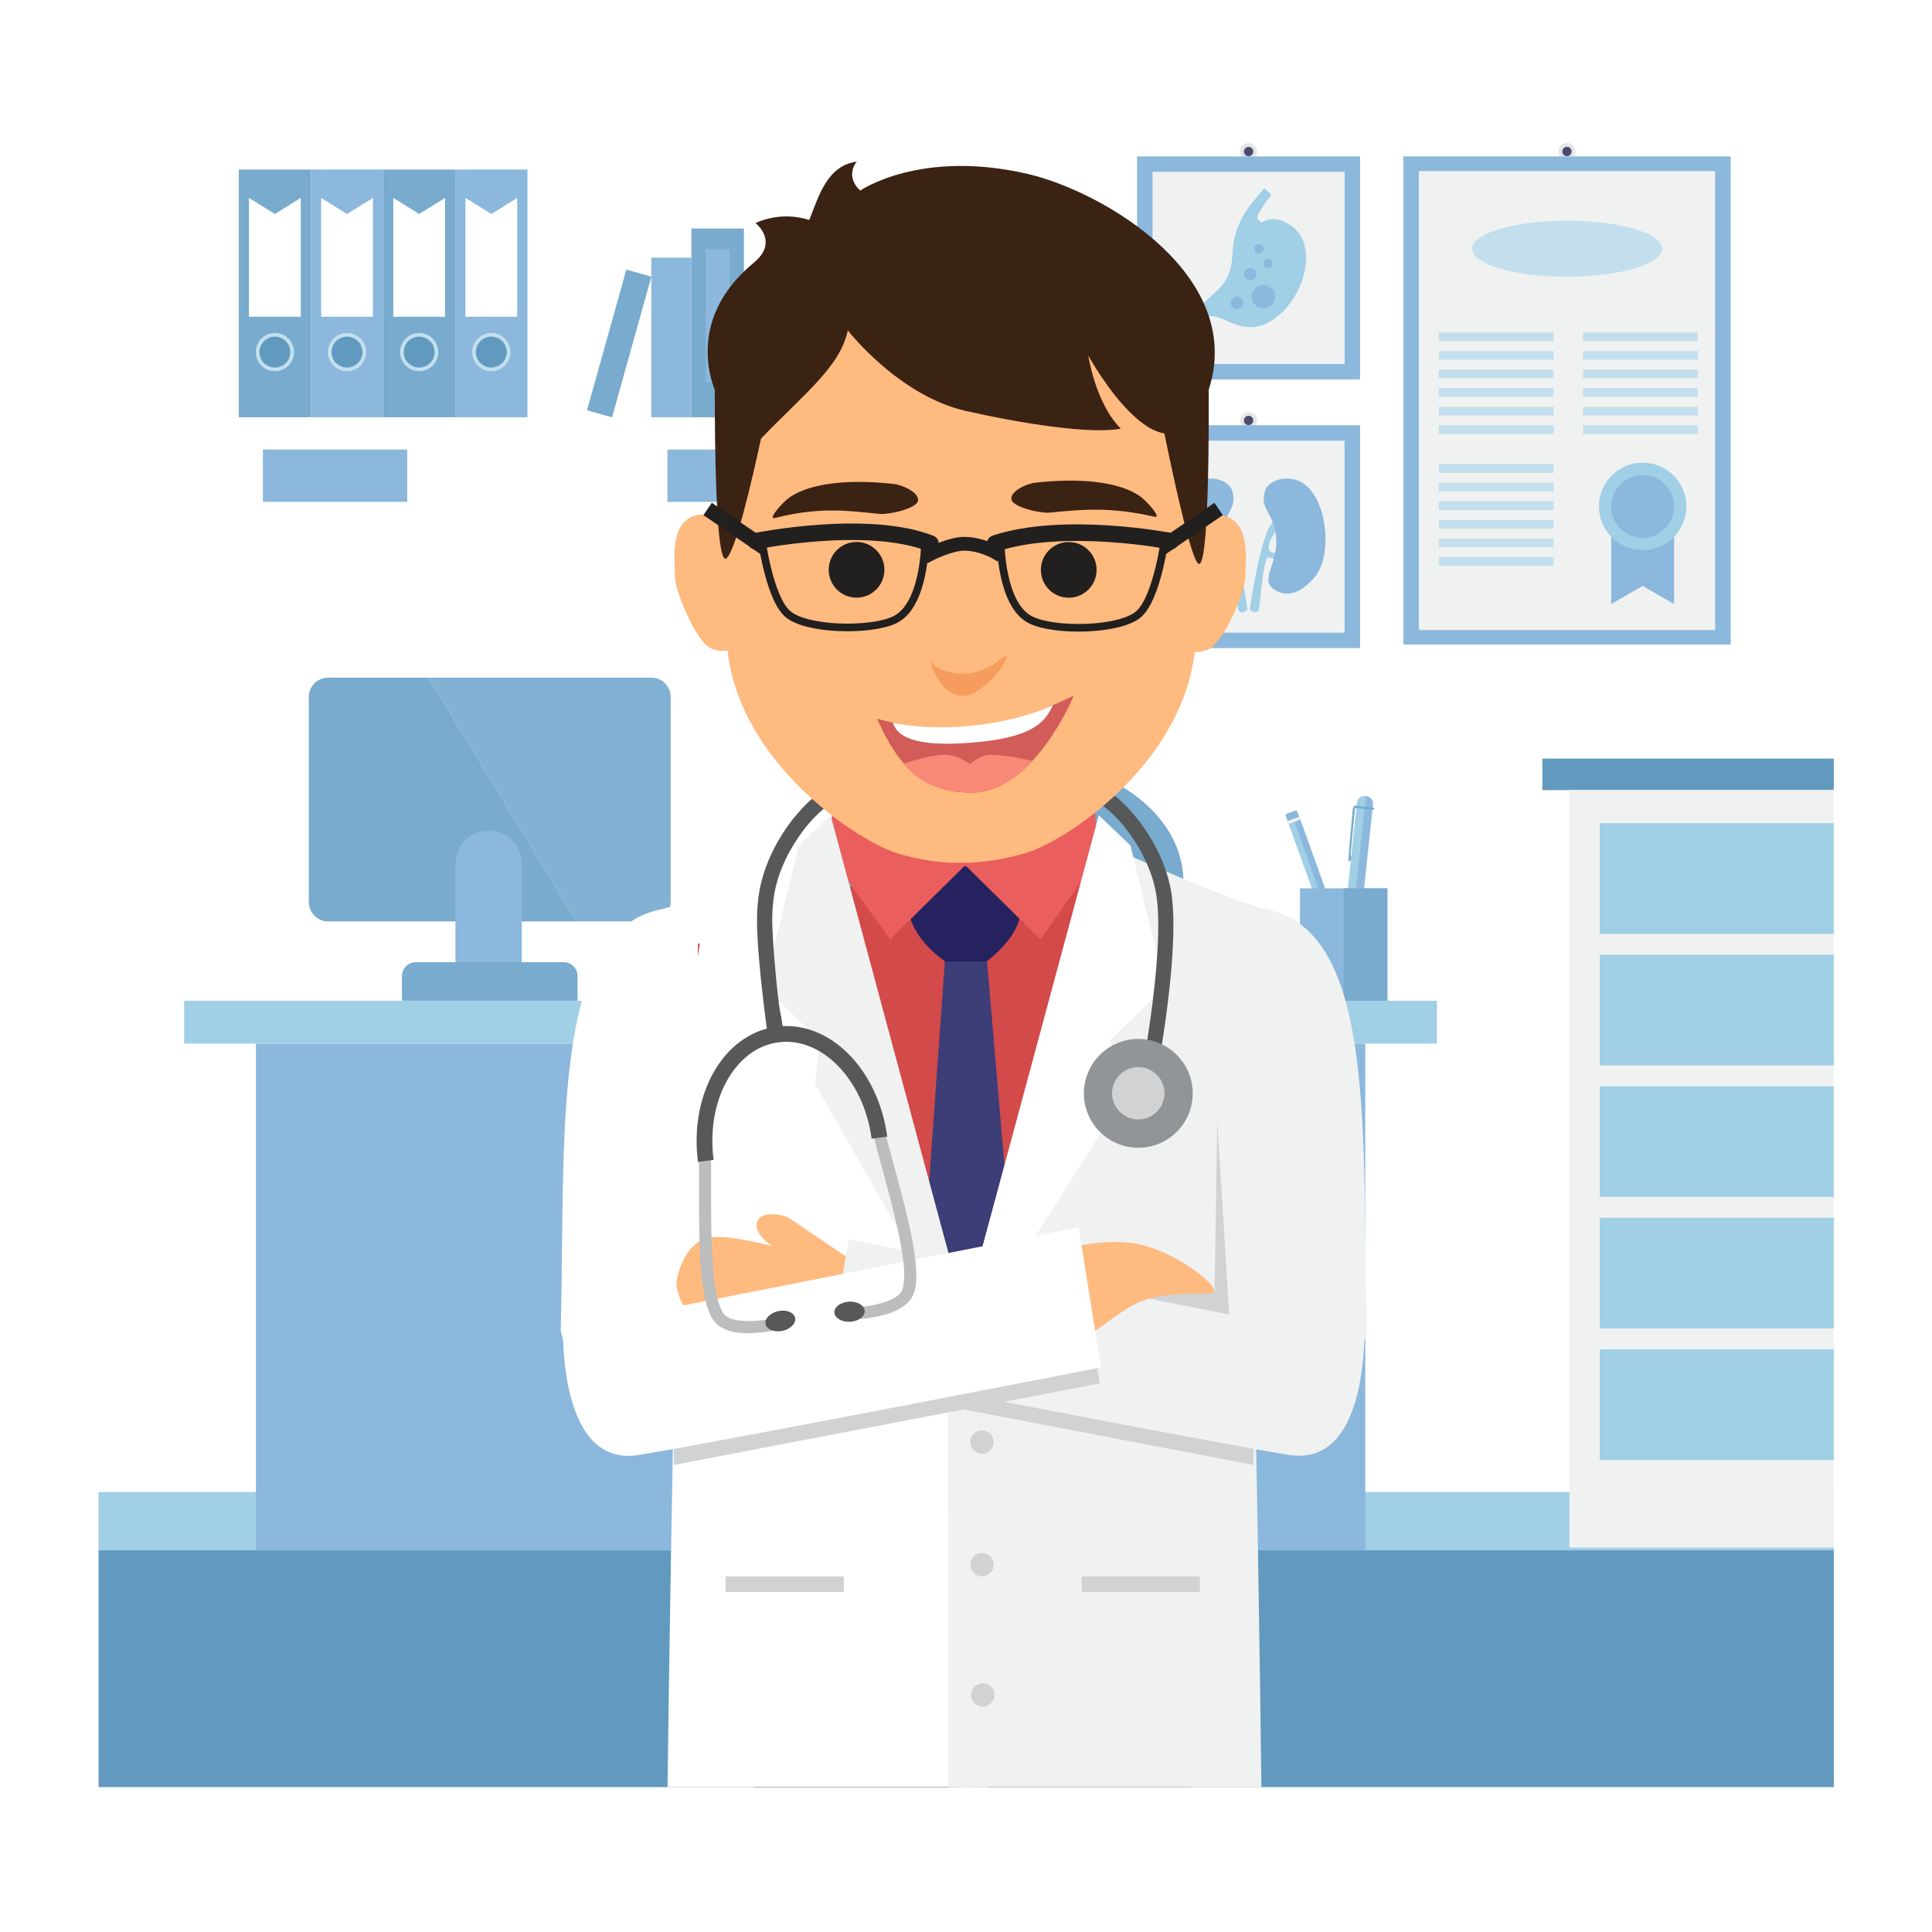 <svg width="1000" height="1000" viewBox="0 0 1000 1000" fill="none" xmlns="http://www.w3.org/2000/svg">
<rect width="1000" height="1000" fill="white"/>
<g clip-path="url(#clip0_701_5601)">
<path d="M646.257 213.219C643.841 213.219 641.86 215.2 641.86 217.616C641.86 220.032 643.841 222.012 646.257 222.012C648.673 222.012 650.653 220.032 650.653 217.616C650.653 215.16 648.712 213.219 646.257 213.219Z" fill="#E6E6E7"/>
<path d="M646.257 215.199C644.95 215.199 643.841 216.269 643.841 217.616C643.841 218.962 644.91 220.032 646.257 220.032C647.603 220.032 648.673 218.962 648.673 217.616C648.673 216.269 647.603 215.199 646.257 215.199Z" fill="#4B4B70"/>
<path d="M811.062 74C808.646 74 806.666 75.98 806.666 78.396C806.666 80.812 808.646 82.793 811.062 82.793C813.478 82.793 815.459 80.812 815.459 78.396C815.459 75.98 813.518 74 811.062 74Z" fill="#E6E6E7"/>
<path d="M811.063 80.812C812.397 80.812 813.479 79.731 813.479 78.396C813.479 77.062 812.397 75.98 811.063 75.98C809.728 75.98 808.646 77.062 808.646 78.396C808.646 79.731 809.728 80.812 811.063 80.812Z" fill="#4B4B70"/>
<path d="M646.257 74.04C643.841 74.04 641.86 75.98 641.86 78.436C641.86 80.892 643.841 82.832 646.257 82.832C648.673 82.832 650.653 80.852 650.653 78.436C650.653 76.02 648.712 74.04 646.257 74.04Z" fill="#E6E6E7"/>
<path d="M646.257 76.02C644.95 76.02 643.841 77.089 643.841 78.436C643.841 79.783 644.91 80.852 646.257 80.852C647.603 80.852 648.673 79.783 648.673 78.436C648.673 77.089 647.603 76.02 646.257 76.02Z" fill="#4B4B70"/>
<path d="M949.172 772.314H51V802.456H949.172V772.314Z" fill="#A0CFE6"/>
<path d="M949.172 802.416H51V925H949.172V802.416Z" fill="#629ABF"/>
<path d="M703.964 80.971H588.549V196.386H703.964V80.971Z" fill="#8BB8DC"/>
<path d="M696.003 88.932H596.55V188.386H696.003V88.932Z" fill="#F0F1F1"/>
<path d="M895.782 80.971H726.382V333.585H895.782V80.971Z" fill="#8BB8DC"/>
<path d="M887.742 88.575H734.383V326.139H887.742V88.575Z" fill="#F0F1F1"/>
<path d="M703.964 220.111H588.628V335.447H703.964V220.111Z" fill="#8BB8DC"/>
<path d="M695.964 228.112H596.589V327.486H695.964V228.112Z" fill="#F0F1F1"/>
<path d="M811.062 114.241C783.892 114.241 761.87 120.736 761.87 128.737C761.87 136.738 783.892 143.233 811.062 143.233C838.233 143.233 860.254 136.738 860.254 128.737C860.254 120.697 838.233 114.241 811.062 114.241Z" fill="#C3DFED"/>
<path d="M804.131 172.067H744.721V176.583H804.131V172.067Z" fill="#C3DFED"/>
<path d="M804.131 181.652H744.721V186.168H804.131V181.652Z" fill="#C3DFED"/>
<path d="M804.131 191.277H744.721V195.792H804.131V191.277Z" fill="#C3DFED"/>
<path d="M804.131 200.901H744.721V205.417H804.131V200.901Z" fill="#C3DFED"/>
<path d="M804.131 210.526H744.721V215.041H804.131V210.526Z" fill="#C3DFED"/>
<path d="M804.131 220.151H744.721V224.666H804.131V220.151Z" fill="#C3DFED"/>
<path d="M804.131 240.231H744.721V244.747H804.131V240.231Z" fill="#C3DFED"/>
<path d="M804.131 249.856H744.721V254.371H804.131V249.856Z" fill="#C3DFED"/>
<path d="M804.131 259.48H744.721V263.996H804.131V259.48Z" fill="#C3DFED"/>
<path d="M804.131 269.105H744.721V273.62H804.131V269.105Z" fill="#C3DFED"/>
<path d="M804.131 278.69H744.721V283.205H804.131V278.69Z" fill="#C3DFED"/>
<path d="M804.131 288.315H744.721V292.83H804.131V288.315Z" fill="#C3DFED"/>
<path d="M878.791 172.067H819.38V176.583H878.791V172.067Z" fill="#C3DFED"/>
<path d="M878.791 181.652H819.38V186.167H878.791V181.652Z" fill="#C3DFED"/>
<path d="M878.791 191.277H819.38V195.792H878.791V191.277Z" fill="#C3DFED"/>
<path d="M878.791 200.901H819.38V205.417H878.791V200.901Z" fill="#C3DFED"/>
<path d="M878.791 210.526H819.38V215.041H878.791V210.526Z" fill="#C3DFED"/>
<path d="M878.791 220.151H819.38V224.666H878.791V220.151Z" fill="#C3DFED"/>
<path d="M833.955 312.673L850.234 303.246L866.512 312.673V262.134H833.955V312.673Z" fill="#8BB8DC"/>
<path d="M850.234 239.479C837.718 239.479 827.618 249.618 827.618 262.095C827.618 274.61 837.758 284.71 850.234 284.71C862.75 284.71 872.85 274.571 872.85 262.095C872.85 249.618 862.71 239.479 850.234 239.479Z" fill="#A0CFE6"/>
<path d="M850.234 245.856C841.243 245.856 833.955 253.143 833.955 262.134C833.955 271.125 841.243 278.413 850.234 278.413C859.224 278.413 866.512 271.125 866.512 262.134C866.512 253.143 859.224 245.856 850.234 245.856Z" fill="#8BB8DC"/>
<path d="M664.832 114.835C656.277 111.033 653.742 116.023 652.356 114.835C649.108 112.023 651.881 110.32 654.376 105.765C655.643 103.468 658.376 101.487 657.663 100.458C656.713 99.15 654.336 97.447 654.336 97.447L647.88 105.25C647.88 105.25 638.454 115.825 637.939 130.876C637.424 145.966 631.126 149.214 622.928 156.858C614.729 164.502 615.086 174.087 615.521 178.365C615.838 181.335 621.858 178.919 621.858 178.919C621.858 178.919 618.135 169.334 624.552 164.582C631.008 159.829 642.018 175.83 657.941 166.126C675.724 155.155 684.557 123.588 664.832 114.835Z" fill="#A0CFE6"/>
<path d="M653.94 147.551C650.613 147.551 647.919 150.244 647.919 153.571C647.919 156.898 650.613 159.591 653.94 159.591C657.267 159.591 659.96 156.898 659.96 153.571C660 150.244 657.306 147.551 653.94 147.551Z" fill="#8BB8DC"/>
<path d="M640.196 153.571C638.414 153.571 636.988 154.997 636.988 156.779C636.988 158.561 638.414 159.987 640.196 159.987C641.979 159.987 643.405 158.561 643.405 156.779C643.405 154.997 641.979 153.571 640.196 153.571Z" fill="#8BB8DC"/>
<path d="M646.89 138.679C645.108 138.797 643.761 140.302 643.88 142.045C643.999 143.827 645.504 145.174 647.286 145.055C649.068 144.936 650.415 143.431 650.296 141.649C650.177 139.906 648.672 138.56 646.89 138.679Z" fill="#8BB8DC"/>
<path d="M656.317 133.886C655.01 133.886 653.94 134.955 653.94 136.223C653.94 137.53 655.01 138.599 656.317 138.599C657.624 138.599 658.693 137.53 658.693 136.223C658.693 134.955 657.624 133.886 656.317 133.886Z" fill="#8BB8DC"/>
<path d="M651.604 126.361C650.297 126.361 649.228 127.43 649.228 128.737C649.228 130.044 650.297 131.113 651.604 131.113C652.911 131.113 653.98 130.044 653.98 128.737C653.941 127.43 652.911 126.361 651.604 126.361Z" fill="#8BB8DC"/>
<path d="M633.266 270.056C626.889 266.253 631.365 273.858 631.365 273.858C631.365 273.858 635.84 279.561 635.84 283.522C635.84 287.483 629.978 286.097 629.107 285.265C628.236 284.393 628.077 290.255 628.077 290.255C628.077 290.255 632.909 289.225 635.84 288.513C638.771 287.839 640.157 312.673 641.029 315.604C641.9 318.535 645.702 315.604 645.702 315.604C645.702 315.604 639.642 273.858 633.266 270.056Z" fill="#A0CFE6"/>
<path d="M637.582 253.539C635.642 247.757 621.502 243.36 613.224 254.846C604.946 266.332 603.916 289.146 612.155 298.771C620.393 308.395 627.403 308.712 633.028 305.108C640.711 300.236 631.166 292.236 631.998 278.611C632.829 265.065 641.147 263.956 637.582 253.539Z" fill="#8BB8DC"/>
<path d="M663.406 285.225C662.535 286.097 656.673 287.483 656.673 283.483C656.673 279.522 661.149 273.818 661.149 273.818C661.149 273.818 665.624 266.214 659.248 270.016C652.871 273.818 646.811 315.604 646.811 315.604C646.811 315.604 650.613 318.535 651.485 315.604C652.356 312.673 653.742 287.8 656.673 288.513C659.604 289.226 664.436 290.255 664.436 290.255C664.436 290.255 664.278 284.393 663.406 285.225Z" fill="#A0CFE6"/>
<path d="M654.97 253.539C651.445 263.956 659.723 265.065 660.555 278.65C661.386 292.236 651.841 300.276 659.525 305.147C665.149 308.712 672.16 308.435 680.398 298.81C688.636 289.186 687.606 266.372 679.328 254.886C671.051 243.36 656.911 247.796 654.97 253.539Z" fill="#8BB8DC"/>
<path d="M532.426 676.346H507.196V699.318H532.426V676.346Z" fill="#78ABCE"/>
<path d="M532.426 764.076H507.196V775.562H532.426V764.076Z" fill="#78ABCE"/>
<path d="M528.584 699.358H510.998V764.076H528.584V699.358Z" fill="#8BB8DC"/>
<path d="M599.005 775.087H440.577V787.84H599.005V775.087Z" fill="#78ABCE"/>
<path d="M440.576 778.652C434.002 778.652 428.694 783.959 428.694 790.534C428.694 797.109 434.002 802.416 440.576 802.416C447.151 802.416 452.459 797.109 452.459 790.534C452.459 783.999 447.151 778.652 440.576 778.652Z" fill="#629ABF"/>
<path d="M599.005 778.652C592.43 778.652 587.123 783.959 587.123 790.534C587.123 797.109 592.43 802.416 599.005 802.416C605.58 802.416 610.887 797.109 610.887 790.534C610.887 783.999 605.58 778.652 599.005 778.652Z" fill="#629ABF"/>
<path d="M521.019 391.016C478.956 391.016 426.952 414.978 426.952 453.833C426.952 492.688 454.201 635.234 454.201 635.234L592.787 637.135C592.787 637.135 612.591 492.49 612.591 457.279C612.591 414.978 563.121 391.016 521.019 391.016Z" fill="#78ABCE"/>
<path d="M519.236 620.975C464.578 620.975 420.218 620.975 420.218 650.641C420.218 667.039 464.539 680.307 519.236 680.307C573.894 680.307 618.215 667.039 618.215 650.641C618.215 620.975 573.894 620.975 519.236 620.975Z" fill="#8BB8DC"/>
<path d="M397.285 540.177H132.472V802.416H397.285V540.177Z" fill="#8BB8DC"/>
<path d="M706.657 540.177H642.295V802.416H706.657V540.177Z" fill="#8BB8DC"/>
<path d="M695.528 512.848L696.241 514.075L697.073 513.046L697.429 509.877L695.885 509.719L695.528 512.848Z" fill="#F0F1F1"/>
<path d="M695.092 511.224L697.865 511.501L698.895 507.303L694.974 506.867L695.092 511.224Z" fill="#BE1E2C"/>
<path d="M707.212 412.087L706.737 412.047C704.558 411.81 702.618 413.394 702.42 415.533L695.211 483.499C695.013 485.479 693.706 507.184 694.538 507.936C694.974 508.332 698.182 508.768 698.895 508.293C699.568 507.817 703.331 485.756 703.449 484.37L710.658 416.404C710.935 414.265 709.391 412.325 707.212 412.087Z" fill="#8BB8DC"/>
<path d="M702.459 415.533L695.25 483.499C695.052 485.479 693.745 507.184 694.577 507.936C694.775 508.134 695.765 508.332 696.755 508.451L706.974 412.087L706.776 412.047C704.598 411.81 702.657 413.394 702.459 415.533Z" fill="#A0CFE6"/>
<path d="M710.499 417.949L701.825 417.038C701.35 416.998 700.954 417.236 700.914 417.553C700.875 417.909 700.677 418.147 701.152 418.186L710.381 419.177C710.856 419.216 711.252 418.979 711.291 418.662C711.331 418.305 710.975 417.988 710.499 417.949Z" fill="#78ABCE"/>
<path d="M700.122 419.335C700.004 420.444 697.746 445.198 697.944 445.793C698.102 446.426 699.291 445.357 699.409 444.248C699.528 443.178 699.013 442.386 699.053 442.426C699.093 442.426 701.311 418.741 701.311 418.741L701.865 416.998C701.865 417.038 700.4 416.562 700.122 419.335Z" fill="#78ABCE"/>
<path d="M671.487 420.048C671.329 419.652 670.893 419.454 670.497 419.573L665.942 421.196C665.546 421.355 665.348 421.791 665.467 422.187L667.051 426.583C667.21 426.979 667.645 427.177 668.041 427.019L672.596 425.395C672.992 425.236 673.19 424.801 673.071 424.405L671.487 420.048Z" fill="#8BB8DC"/>
<path d="M702.341 515.026V505.956L696.32 508.134L702.341 515.026Z" fill="#F7CF9C"/>
<path d="M702.341 515.026L702.46 512.134L700.321 512.887L702.341 515.026Z" fill="#221F1F"/>
<path d="M673.072 424.328L667.031 426.492L696.289 508.149L702.329 505.985L673.072 424.328Z" fill="#A0CFE6"/>
<path d="M666.497 424.92L667.052 426.464L673.111 424.325L672.517 422.781L666.497 424.92Z" fill="#F0F1F1"/>
<path d="M673.077 424.315L670.02 425.411L699.277 507.068L702.334 505.972L673.077 424.315Z" fill="#8BB8DC"/>
<path d="M718.104 459.814H672.873V517.997H718.104V459.814Z" fill="#8BB8DC"/>
<path d="M718.104 459.814H695.488V517.997H718.104V459.814Z" fill="#78ABCE"/>
<path d="M169.861 350.735C164.316 350.735 159.841 355.211 159.841 360.756V437.871V447.892V466.903C159.841 472.448 164.316 476.924 169.861 476.924H298.189L221.984 350.735H169.861Z" fill="#78ABCE"/>
<path d="M337.122 350.735H221.984L298.149 476.924H337.122C342.667 476.924 347.143 472.448 347.143 466.903V447.892V360.756C347.143 355.211 342.667 350.735 337.122 350.735Z" fill="#81B2D3"/>
<path d="M252.918 429.871C243.412 429.871 235.728 437.554 235.728 447.06V502.748C235.728 512.254 243.412 514.115 252.918 514.115C262.423 514.115 270.107 512.254 270.107 502.748V447.06C270.107 437.554 262.423 429.871 252.918 429.871Z" fill="#8BB8DC"/>
<path d="M291.732 498.035H236.164H228.955H215.251C211.251 498.035 208.042 501.243 208.042 505.243V517.957H298.941V505.243C298.941 501.282 295.733 498.035 291.732 498.035Z" fill="#78ABCE"/>
<path d="M743.769 517.997H95.32V540.177H743.769V517.997Z" fill="#A0CFE6"/>
<path d="M420.139 232.587H345.44V259.758H420.139V232.587Z" fill="#8BB8DC"/>
<path d="M210.775 232.587H136.076V259.758H210.775V232.587Z" fill="#8BB8DC"/>
<path d="M409.366 140.382H385.047V215.992H409.366V140.382Z" fill="#A0CFE6"/>
<path d="M409.366 140.382H385.047V150.006H409.366V140.382Z" fill="#8BB8DC"/>
<path d="M409.366 208.625H385.047V215.992H409.366V208.625Z" fill="#8BB8DC"/>
<path d="M385.047 118.281H357.876V215.992H385.047V118.281Z" fill="#78ABCE"/>
<path d="M377.68 129.054H365.244V197.812H377.68V129.054Z" fill="#8BB8DC"/>
<path d="M357.877 133.371H337.123V215.992H357.877V133.371Z" fill="#8BB8DC"/>
<path d="M272.998 87.744H235.648V215.992H272.998V87.744Z" fill="#8BB8DC"/>
<path d="M240.917 102.438V163.948H267.691V102.438L254.304 110.755L240.917 102.438Z" fill="white"/>
<path d="M254.304 172.345C248.838 172.345 244.402 176.781 244.402 182.246C244.402 187.712 248.838 192.148 254.304 192.148C259.769 192.148 264.205 187.712 264.205 182.246C264.205 176.781 259.769 172.345 254.304 172.345Z" fill="#C3DFED"/>
<path d="M254.303 174.246C249.907 174.246 246.303 177.81 246.303 182.246C246.303 186.643 249.867 190.247 254.303 190.247C258.7 190.247 262.304 186.682 262.304 182.246C262.304 177.81 258.739 174.246 254.303 174.246Z" fill="#629ABF"/>
<path d="M235.648 87.744H198.299V215.992H235.648V87.744Z" fill="#78ABCE"/>
<path d="M203.567 102.438V163.948H230.341V102.438L216.954 110.755L203.567 102.438Z" fill="white"/>
<path d="M216.954 172.345C211.488 172.345 207.052 176.781 207.052 182.246C207.052 187.712 211.488 192.148 216.954 192.148C222.42 192.148 226.856 187.712 226.856 182.246C226.856 176.781 222.42 172.345 216.954 172.345Z" fill="#C3DFED"/>
<path d="M216.954 174.246C212.557 174.246 208.953 177.81 208.953 182.246C208.953 186.643 212.518 190.247 216.954 190.247C221.35 190.247 224.954 186.682 224.954 182.246C224.954 177.81 221.39 174.246 216.954 174.246Z" fill="#629ABF"/>
<path d="M198.299 87.744H160.95V215.992H198.299V87.744Z" fill="#8BB8DC"/>
<path d="M166.217 102.438V163.948H193.031V102.438L179.605 110.755L166.217 102.438Z" fill="white"/>
<path d="M179.605 172.345C174.139 172.345 169.703 176.781 169.703 182.246C169.703 187.712 174.139 192.148 179.605 192.148C185.071 192.148 189.507 187.712 189.507 182.246C189.507 176.781 185.071 172.345 179.605 172.345Z" fill="#C3DFED"/>
<path d="M179.604 174.246C175.208 174.246 171.604 177.81 171.604 182.246C171.604 186.643 175.168 190.247 179.604 190.247C184.001 190.247 187.605 186.682 187.605 182.246C187.605 177.81 184.04 174.246 179.604 174.246Z" fill="#629ABF"/>
<path d="M160.949 87.744H123.6V215.992H160.949V87.744Z" fill="#78ABCE"/>
<path d="M128.868 102.438V163.948H155.682V102.438L142.295 110.755L128.868 102.438Z" fill="white"/>
<path d="M142.295 172.345C136.829 172.345 132.393 176.781 132.393 182.246C132.393 187.712 136.829 192.148 142.295 192.148C147.761 192.148 152.197 187.712 152.197 182.246C152.197 176.781 147.761 172.345 142.295 172.345Z" fill="#C3DFED"/>
<path d="M142.294 174.246C137.898 174.246 134.293 177.81 134.293 182.246C134.293 186.643 137.858 190.247 142.294 190.247C146.691 190.247 150.295 186.682 150.295 182.246C150.255 177.81 146.691 174.246 142.294 174.246Z" fill="#629ABF"/>
<path d="M324.191 139.553L303.83 212.374L316.799 216L337.161 143.18L324.191 139.553Z" fill="#78ABCE"/>
<path d="M455.548 215.992H95.32V232.587H455.548V215.992Z" fill="white"/>
<path d="M949.171 392.64H798.308V408.958H949.171V392.64Z" fill="#629ABF"/>
<path d="M949.171 408.918H812.328V801.029H949.171V408.918Z" fill="#F0F1F1"/>
<path d="M949.171 426.108H828.013V483.38H949.171V426.108Z" fill="#A0CFE6"/>
<path d="M949.171 494.193H828.013V551.464H949.171V494.193Z" fill="#A0CFE6"/>
<path d="M949.171 562.277H828.013V619.549H949.171V562.277Z" fill="#A0CFE6"/>
<path d="M949.171 630.322H828.013V687.594H949.171V630.322Z" fill="#A0CFE6"/>
<path d="M949.171 698.407H828.013V755.679H949.171V698.407Z" fill="#A0CFE6"/>
<path d="M377.561 722.251L370.273 722.568C373.957 724.707 377.561 722.251 377.561 722.251Z" fill="white"/>
<path d="M341.242 470.864C284.683 483.023 292.762 590.121 290.228 688.783L299.139 725.736L370.274 722.568C365.244 719.676 360.015 708.428 363.224 671.355C368.729 606.915 367.145 581.17 367.145 581.17L431.625 434.425C431.625 434.425 362.748 466.23 341.242 470.864Z" fill="white"/>
<path d="M358.154 681.614L365.996 679.752L364.412 579.982L358.154 681.614Z" fill="#E6E6E7"/>
<path d="M390.83 883.333L390.552 925H495.709L497.135 880.204L390.83 883.333Z" fill="#343444"/>
<path d="M509.651 883.333L510.998 925H616.234L615.996 886.462L509.651 883.333Z" fill="#343444"/>
<path d="M638.216 722.409L635.681 722.251C635.681 722.251 637.107 724.825 638.216 722.409Z" fill="#F0F1F1"/>
<path d="M656.396 470.864C634.849 466.23 566.012 434.425 566.012 434.425L630.532 581.17C630.532 581.17 632.037 606.915 637.582 671.355C640.711 707.675 639.721 719.201 638.256 722.37L698.538 725.697L707.449 688.743C704.875 590.121 712.955 483.023 656.396 470.864Z" fill="#F0F1F1"/>
<path d="M455.429 453.199L361.243 488.608L361.164 828.953L636.117 829.071L636.235 488.687L547.357 441L455.429 453.199Z" fill="#D34A4A"/>
<path d="M489.253 494.628L474.836 697.061L501.017 742.886L528.108 699.081L510.641 494.628H489.253Z" fill="#3D3D77"/>
<path d="M499.63 448.367C499.63 448.367 478.282 448.803 473.093 458.388C461.607 479.538 489.253 497.678 489.253 497.678H510.601C510.601 497.678 533.494 481.241 526.999 465.359C521.81 452.526 499.63 448.367 499.63 448.367Z" fill="#262260"/>
<path d="M427.704 440.564L460.736 486.192L500.818 446.664L433.764 402.938L427.704 440.564Z" fill="#EA5E5E"/>
<path d="M498.442 446.664L538.524 486.232L568.586 443.654L565.536 402.977L498.442 446.664Z" fill="#EA5E5E"/>
<path d="M433.724 437.554L365.521 468.329L352.173 550.672C352.173 550.672 347.183 785.583 345.519 924.96H503.274L507.75 711.121L433.724 437.554Z" fill="white"/>
<path d="M413.485 437.554L395.701 510.749L424.456 538.949L421.842 561.089L507.75 711.201L429.922 421.949L413.485 437.554Z" fill="#F0F1F1"/>
<path d="M375.581 824.002H436.735V815.962L375.581 815.922V824.002Z" fill="#D0D2D3"/>
<path d="M633.107 468.448L564.903 437.634L490.719 711.201L490.838 925.04H652.91C651.286 785.622 646.415 550.831 646.415 550.831L633.107 468.448Z" fill="#F0F1F1"/>
<path d="M585.142 437.634L568.745 421.989L490.758 711.2L585.776 561.168L574.131 538.988L602.886 510.828L585.142 437.634Z" fill="white"/>
<path d="M508.304 740.391C504.977 740.391 502.245 743.084 502.245 746.411C502.245 749.738 504.978 752.471 508.265 752.471C511.592 752.471 514.325 749.778 514.325 746.451C514.325 743.124 511.632 740.391 508.304 740.391Z" fill="#D0D2D3"/>
<path d="M508.265 803.841C504.938 803.802 502.245 806.535 502.205 809.862C502.205 813.189 504.898 815.922 508.265 815.922C511.592 815.922 514.285 813.228 514.325 809.862C514.325 806.535 511.632 803.841 508.265 803.841Z" fill="#D0D2D3"/>
<path d="M508.661 871.253C505.334 871.253 502.601 873.946 502.601 877.273C502.601 880.64 505.334 883.333 508.661 883.333C511.988 883.333 514.721 880.64 514.721 877.313C514.721 873.986 511.988 871.253 508.661 871.253Z" fill="#D0D2D3"/>
<path d="M559.913 824.041L621.026 824.081V816.001H559.913V824.041Z" fill="#D0D2D3"/>
<path d="M428.337 716.032L648.831 758.254V739.48L431.466 695.674L428.337 716.032Z" fill="#D0D2D3"/>
<path d="M523.197 652.384L525.019 674.683L635.127 689.02L634.612 669.256L523.197 652.384Z" fill="#D0D2D3"/>
<path d="M628.512 679.752L636.315 681.614L630.057 579.982L628.512 679.752Z" fill="#D0D2D3"/>
<path d="M392.097 631.946C389.245 638.323 399.702 644.977 399.702 644.977C399.702 644.977 374.63 638.165 365.6 640.898C356.57 643.591 351.539 654.8 350.312 662.642C349.084 670.524 357.005 685.099 370.749 689.971C384.532 694.882 426.516 700.982 430.516 696.11C434.517 691.238 441.25 652.621 441.25 652.621L407.702 629.966C407.702 629.926 394.989 625.57 392.097 631.946Z" fill="#FFBA7F"/>
<path d="M649.147 682.96L439.309 641.452L427.704 707.754C427.704 707.754 621.7 745.619 666.773 753.025C711.806 760.472 706.063 678.128 706.063 678.128L649.147 682.96Z" fill="#F0F1F1"/>
<path d="M348.767 739.48V758.254L569.26 716.032L566.131 695.674L348.767 739.48Z" fill="#D0D2D3"/>
<path d="M583.439 643.116C558.922 641.452 544.624 649.572 544.624 649.572C544.624 649.572 551.397 688.228 555.358 693.06C559.358 697.932 577.775 678.128 591.559 673.217C605.342 668.306 618.689 670.286 627.165 669.256C635.087 668.306 605.896 644.621 583.439 643.116Z" fill="#FFBA7F"/>
<path d="M348.45 676.703L291.574 678.168C291.574 678.168 285.791 760.511 330.864 753.065C375.898 745.619 569.894 707.794 569.894 707.794L558.289 635.234L348.45 676.703Z" fill="white"/>
<path d="M395.82 683.159C388.255 684.307 378.789 683.99 375.502 680.941C373.363 679.396 370.947 672.861 369.877 663.909C367.461 646.086 368.253 619.034 368.016 597.726L361.758 597.805C361.995 618.955 361.164 646.047 363.659 664.741C365.045 674.168 366.748 681.535 371.422 685.733C378.155 691.08 388.453 690.367 396.612 689.377C403.227 688.466 408.415 687.04 408.494 687L406.831 680.98C406.87 680.98 401.999 682.327 395.82 683.159Z" fill="#BBBDBF"/>
<path d="M402.83 678.643C398.592 679.554 395.662 682.564 396.256 685.376C396.85 688.188 400.771 689.733 404.969 688.862C409.168 687.951 412.138 684.941 411.544 682.129C410.95 679.277 407.068 677.732 402.83 678.643Z" fill="#57585A"/>
<path d="M457.766 584.933L451.706 586.517C457.092 607.152 464.935 633.016 467.311 650.879C468.618 659.79 468.024 666.682 466.36 668.781C464.024 672.583 454.954 675.395 447.349 676.267C441.17 677.099 436.14 677.059 436.101 677.059V683.317C436.18 683.317 441.566 683.317 448.181 682.445C456.3 681.218 466.44 679.237 471.549 672.306C474.955 667.038 474.678 659.473 473.529 650.047C471.034 631.313 463.113 605.41 457.766 584.933Z" fill="#BBBDBF"/>
<path d="M439.428 673.732C435.111 673.97 431.744 676.504 431.902 679.396C432.061 682.247 435.705 684.386 440.022 684.149C444.339 683.911 447.706 681.376 447.547 678.485C447.389 675.633 443.745 673.494 439.428 673.732Z" fill="#57585A"/>
<path d="M401.801 531.384C373.838 535.384 356.767 567.149 361.283 601.409L369.362 600.34C367.303 584.774 370.194 570.08 376.413 559.109C382.67 548.098 391.939 540.929 402.87 539.503C413.762 538.038 424.614 542.513 433.526 551.465C442.398 560.416 449.092 573.803 451.151 589.369L459.231 588.299C454.637 553.999 429.843 527.859 401.801 531.384Z" fill="#57585A"/>
<path d="M409.801 424.722C402.276 434.544 395.741 447.1 393.206 460.408C392.216 465.675 391.82 471.062 391.82 476.33C391.859 497.44 397.602 537.523 397.682 537.761L405.524 535.463C405.524 535.424 405.326 531.027 403.86 523.977C402.395 516.888 399.702 486.152 399.702 476.369C399.702 471.498 400.058 466.547 400.929 461.873C403.108 450.149 409.128 438.505 416.02 429.514C422.832 420.523 430.912 414.345 435.586 413.315L433.685 405.75C425.763 407.809 417.446 414.939 409.801 424.722Z" fill="#57585A"/>
<path d="M589.42 424.722C581.776 414.939 573.459 407.809 565.577 405.71L563.676 413.315C568.31 414.345 576.39 420.523 583.202 429.514C590.133 438.465 596.114 450.149 598.292 461.873C599.124 466.468 599.52 472.448 599.52 478.944C599.52 505.164 593.54 539.899 593.54 539.939L601.263 541.286C601.263 541.167 607.323 506.233 607.362 478.944C607.362 472.131 607.006 465.794 606.016 460.408C603.481 447.1 596.985 434.544 589.42 424.722Z" fill="#57585A"/>
<path d="M589.183 537.76C573.617 537.76 561.022 550.356 561.022 565.921C561.022 581.447 573.617 594.082 589.183 594.082C604.709 594.082 617.343 581.487 617.343 565.921C617.343 550.356 604.709 537.76 589.183 537.76Z" fill="#929597"/>
<path d="M589.182 552.336C581.697 552.336 575.597 558.396 575.597 565.882C575.597 573.367 581.697 579.427 589.182 579.427C596.668 579.427 602.728 573.367 602.728 565.882C602.728 558.396 596.668 552.336 589.182 552.336Z" fill="#D0D2D3"/>
<path d="M359.738 266.887C346.272 270.808 349.361 291.047 349.361 298.573C349.361 306.098 360.61 332.793 368.175 335.685C387.305 343.131 387.345 315.208 387.345 315.208V282.73C387.345 282.73 373.205 262.966 359.738 266.887Z" fill="#FFBA7F"/>
<path d="M634.176 267.204C620.71 263.283 606.57 283.007 606.57 283.007V315.485C606.57 315.485 606.53 344.24 625.7 336.002C633.146 332.793 644.553 306.415 644.553 298.89C644.553 291.364 647.682 271.125 634.176 267.204Z" fill="#FFBA7F"/>
<path d="M531.039 124.578H464.063C415.465 124.539 376.056 175.949 376.017 239.32V326.694C375.977 390.105 442.081 434.544 463.984 441.515C487.036 448.842 509.612 447.813 530.96 441.515C553.972 434.703 618.967 390.145 619.007 326.773L619.046 239.439C619.046 176.028 579.637 124.618 531.039 124.578Z" fill="#FFBA7F"/>
<path d="M376.017 288.988C385.008 281.74 407.465 159.631 408.574 153.175L370.194 165.413C370.194 165.413 368.174 295.325 376.017 288.988Z" fill="#3B2314"/>
<path d="M590.371 160.898C590.371 160.898 613.105 285.74 620.155 291.681C627.205 297.622 625.463 180.028 625.463 180.028L590.371 160.898Z" fill="#3B2314"/>
<path d="M443.348 280.512C435.387 280.512 428.931 286.968 428.931 294.929C428.931 302.89 435.387 309.346 443.348 309.346C451.309 309.346 457.765 302.89 457.765 294.929C457.765 286.968 451.309 280.512 443.348 280.512Z" fill="#221F1F"/>
<path d="M553.179 280.552C545.218 280.552 538.762 287.007 538.762 294.969C538.762 302.93 545.218 309.386 553.179 309.386C561.14 309.386 567.596 302.93 567.596 294.969C567.596 287.007 561.14 280.552 553.179 280.552Z" fill="#221F1F"/>
<path d="M589.816 256.668C573.023 245.42 540.981 249.341 536.069 249.816C531.792 250.212 523.038 254.054 523.474 258.332C523.91 262.609 538.921 265.778 543.199 265.342C559.477 263.718 574.567 262.174 597.54 267.481C601.738 268.471 593.381 259.084 589.816 256.668Z" fill="#3B2314"/>
<path d="M462.598 250.49C457.726 250.014 425.644 246.093 408.851 257.302C405.286 259.678 396.929 269.184 401.088 268.115C424.496 262.174 439.15 264.392 455.429 266.016C459.707 266.451 474.757 263.322 475.193 259.045C475.589 254.728 466.875 250.925 462.598 250.49Z" fill="#3B2314"/>
<path d="M453.924 372.005C460.934 386.58 471.272 410.305 502.601 410.265C535.435 410.225 555.754 360.083 555.754 360.083C514.364 379.728 490.759 382.065 453.924 372.005Z" fill="#D15C58"/>
<path d="M462.162 374.104C464.776 382.698 476.896 386.263 501.334 384.52C533.732 382.184 540.941 374.222 544.941 364.994C518.84 376.955 483.233 378.658 462.162 374.104Z" fill="white"/>
<path d="M502.125 395.531C502.125 395.531 495.986 390.66 488.738 390.66C481.49 390.66 467.865 395.214 467.865 395.214C474.123 403.849 485.609 410.107 501.65 410.146C521.969 410.265 534.326 393.828 534.326 393.828C534.326 393.828 521.652 390.739 512.819 390.66C507.235 390.62 502.125 395.531 502.125 395.531Z" fill="#F88976"/>
<path d="M516.741 341.982C504.186 352.438 486.402 349.27 481.213 341.982C481.213 341.982 486.442 360.756 498.997 360.201C511.513 359.568 529.297 331.526 516.741 341.982Z" fill="#F69D5E"/>
<path d="M531.831 90.001C476.183 77.129 445.29 98.636 445.29 98.636C445.29 98.636 437.131 92.1 443.428 83.664C428.021 85.763 423.783 101.646 418.872 113.845C403.465 108.933 391.067 115.469 391.067 115.469C391.067 115.469 403.465 125.054 390.117 136.025C352.728 166.879 370.472 202.882 370.472 202.882C370.472 202.882 384.255 237.142 390.79 230.25C415.347 204.308 434.635 190.603 438.834 170.998C438.834 170.998 464.935 204.783 500.066 212.744C529.059 219.279 564.943 224.903 580.113 221.854C567.003 208.744 563.28 183.989 563.28 183.989C563.28 183.989 604.907 260.273 624.987 203.634C646.375 143.55 571.597 99.19 531.831 90.001Z" fill="#3B2314"/>
<path d="M478.757 280.789C478.757 280.789 478.757 312.871 463.39 320.674C451.151 326.852 416.772 326.258 407.385 317.466C397.959 308.673 393.998 277.74 393.998 277.74" stroke="#221F1F" stroke-width="3.948" stroke-miterlimit="10"/>
<path d="M391.146 280.116C391.146 280.116 448.537 268.392 481.609 281.304" stroke="#221F1F" stroke-width="8.533" stroke-miterlimit="10" stroke-linecap="round"/>
<path d="M396.533 284.116L366.273 263.441" stroke="#221F1F" stroke-width="7.716" stroke-miterlimit="10"/>
<path d="M517.969 280.789C517.969 280.789 517.969 313.029 533.416 320.832C545.733 327.05 580.192 326.417 589.658 317.624C599.124 308.791 603.124 277.779 603.124 277.779" stroke="#221F1F" stroke-width="3.948" stroke-miterlimit="10"/>
<path d="M515.117 281.304C550.763 269.422 605.896 280.116 605.896 280.116" stroke="#221F1F" stroke-width="8.565" stroke-miterlimit="10" stroke-linecap="round"/>
<path d="M600.51 284.116L630.77 263.441" stroke="#221F1F" stroke-width="7.716" stroke-miterlimit="10"/>
<path d="M481.57 286.73C481.57 286.73 491.907 281.462 499.037 281.462C507.631 281.462 515.117 285.78 515.117 285.78" stroke="#221F1F" stroke-width="7.129" stroke-miterlimit="10" stroke-linecap="square"/>
</g>
<defs>
<clipPath id="clip0_701_5601">
<rect width="898.172" height="851" fill="white" transform="translate(51 74)"/>
</clipPath>
</defs>
</svg>
